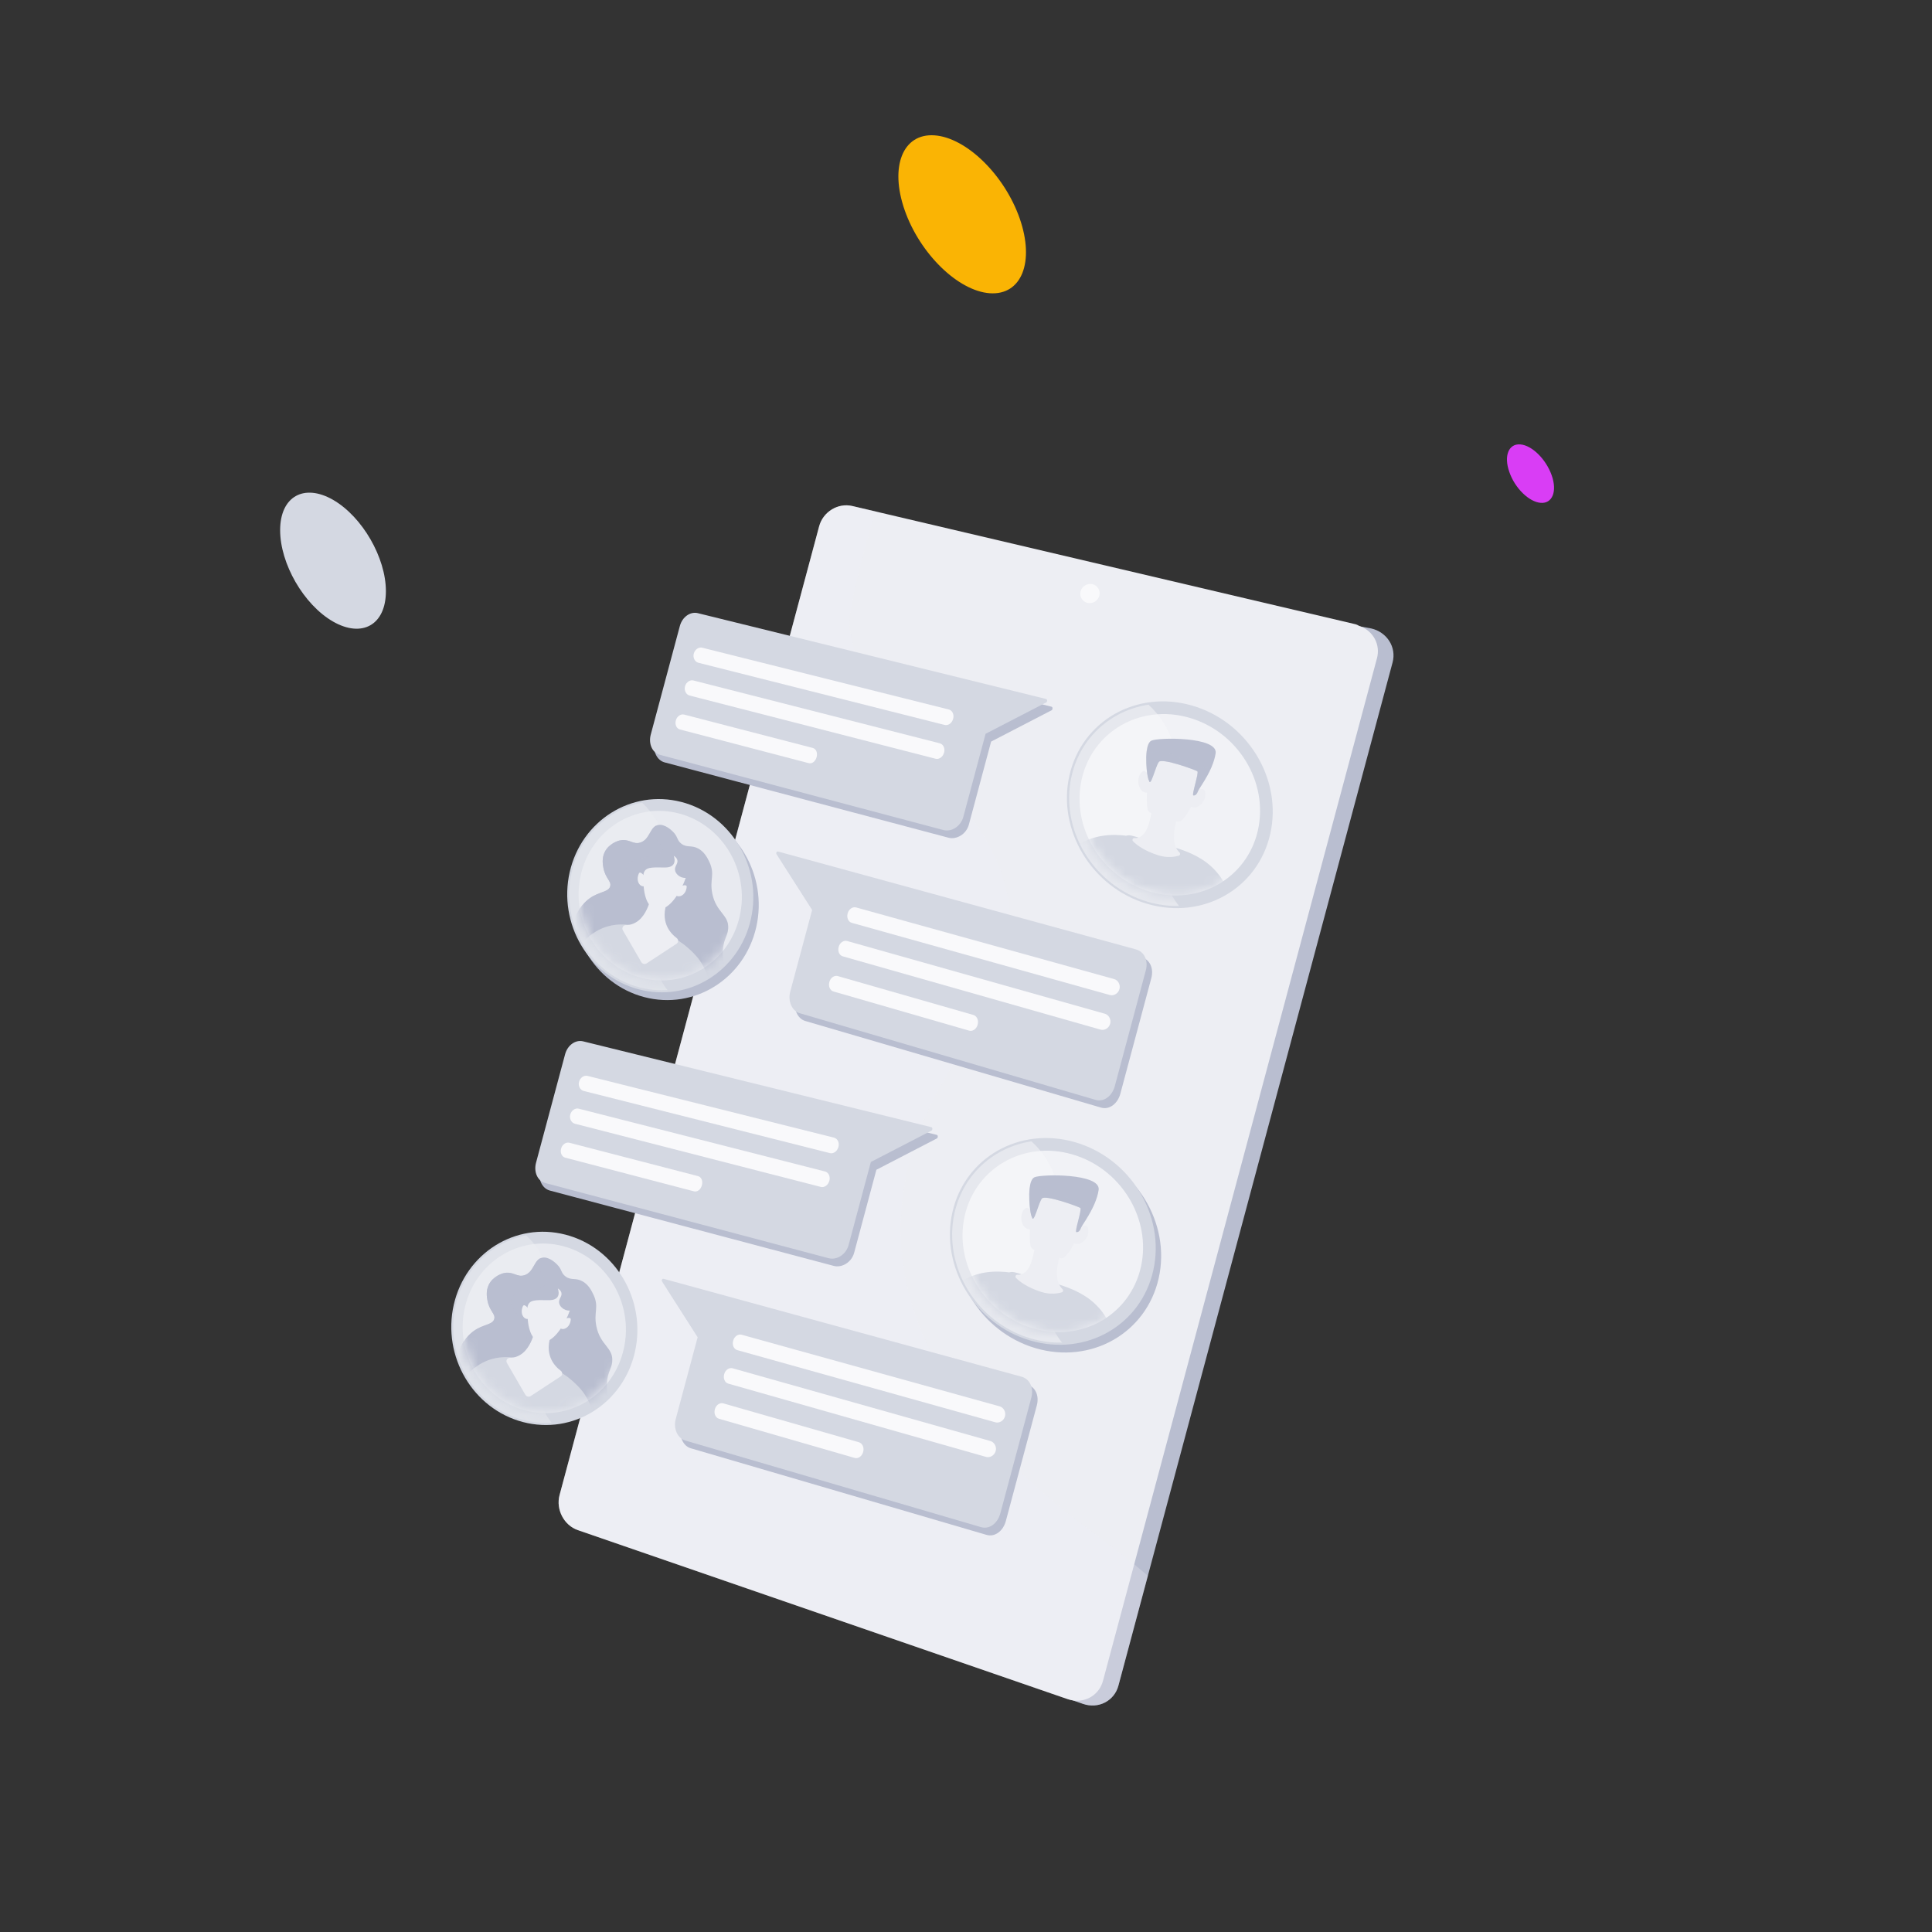 <svg viewBox="0 0 200 200" xmlns="http://www.w3.org/2000/svg">
<rect x="0" y="0" width="200" height="200" fill="#333333" stroke="none"/>
<path d="M34.493 51.752C37.508 53.5 39.948 57.725 39.948 61.202C39.948 64.678 37.489 66.08 34.455 64.332C31.439 62.585 29 58.359 29 54.883C29 51.406 31.459 50.004 34.493 51.752Z" fill="#D4D8E2"/>
<path d="M156.248 48.867C156.824 50.538 158.283 51.959 159.493 52.055C160.703 52.151 161.222 50.864 160.627 49.193C160.031 47.522 158.591 46.101 157.381 46.005C156.171 45.909 155.652 47.196 156.248 48.867Z" fill="#D93DF5"/>
<path d="M144.159 68.579L115.778 174.502C115.354 176.084 113.706 176.935 112.125 176.389L111.353 176.123L111.104 176.034L61.73 157.966C60.302 157.474 59.124 156.759 59.527 155.258L86.413 54.915C86.816 53.413 87.373 54.633 88.84 54.98L89.97 55.247L140.863 64.857C140.863 64.857 140.863 64.857 140.867 64.858L141.956 65.059C143.581 65.44 144.583 66.996 144.159 68.579Z" fill="#B9BED0"/>
<path d="M142.543 68.146L114.177 174.01C113.805 175.397 112.492 176.22 111.11 176.031C110.917 176.006 110.721 175.959 110.53 175.894L59.815 158.396C58.387 157.904 57.524 156.267 57.926 154.765L84.798 54.478C85.201 52.976 86.754 52.036 88.222 52.38L90.679 52.957L140.335 64.625C140.523 64.671 140.689 64.811 140.863 64.857C140.863 64.857 140.863 64.857 140.867 64.858C142.177 65.368 142.918 66.75 142.543 68.146Z" fill="#EDEEF3"/>
<path d="M85.011 60.453L60.103 153.412C59.727 154.813 60.513 156.333 61.846 156.79L109.532 173.137C111.002 173.639 112.53 172.847 112.924 171.375L139.132 73.567C139.526 72.094 138.615 70.589 137.105 70.23L88.183 58.5C86.81 58.173 85.386 59.052 85.011 60.453Z" fill="#EDEEF3"/>
<path d="M111.865 61.213C111.722 61.746 112.037 62.28 112.574 62.41C113.107 62.535 113.658 62.206 113.801 61.673C113.943 61.14 113.625 60.601 113.092 60.476C112.554 60.35 112.008 60.68 111.865 61.213Z" fill="#F9F9FB"/>
<path opacity="0.3" d="M118.829 163.112L115.777 174.502C115.353 176.084 113.706 176.935 112.125 176.389L111.353 176.123L111.104 176.034C110.911 176.009 110.716 175.961 110.525 175.897L59.814 158.4C58.386 157.908 57.523 156.271 57.925 154.769L84.798 54.478C85.201 52.976 86.754 52.036 88.222 52.38L90.679 52.956C90.434 53.684 90.205 54.439 89.981 55.191C89.626 56.379 89.309 57.577 89.031 58.7C88.293 61.676 87.847 64.169 87.927 64.752C89.41 75.852 101.25 81.183 104.048 91.605C106.158 99.471 101.342 105.599 97.629 112.009C86.78 130.732 97.646 147.279 113.149 158.656C114.073 159.335 114.956 160.002 115.804 160.66C116.356 161.089 116.898 161.52 117.416 161.94C117.895 162.336 118.307 162.709 118.829 163.112Z" fill="#EDEEF3"/>
<path d="M78.289 95.966C77.072 101.336 71.872 104.581 66.687 103.219C61.515 101.856 58.319 96.42 59.538 91.078C60.756 85.736 65.925 82.487 71.095 83.822C76.279 85.157 79.505 90.597 78.289 95.966Z" fill="#B9BED0"/>
<path d="M78.09 95.913C76.898 101.171 71.808 104.346 66.733 103.014C61.671 101.68 58.539 96.361 59.733 91.126C60.926 85.895 65.986 82.716 71.05 84.023C76.127 85.334 79.28 90.659 78.09 95.913Z" fill="#B9BED0"/>
<path opacity="0.8" d="M77.133 95.661C76.065 100.372 71.503 103.217 66.958 102.022C62.421 100.829 59.613 96.059 60.684 91.367C61.75 86.678 66.291 83.828 70.829 85.002C75.373 86.184 78.203 90.955 77.133 95.661Z" fill="#B9BED0"/>
<path opacity="0.5" d="M68.293 100.439C68.036 99.25 68.279 98.766 68.795 94.706C69.558 88.68 69.29 87.561 69.031 86.838C68.766 86.1 68.229 85.022 67.026 83.893C63.533 84.576 60.6 87.3 59.73 91.121C58.54 96.356 61.671 101.68 66.733 103.014C67.719 103.274 68.703 103.36 69.662 103.3C69.024 102.467 68.53 101.518 68.293 100.439Z" fill="#B9BED0"/>
<path d="M108.956 73.307C108.953 73.216 108.898 73.165 108.821 73.149L72.732 64.259C71.953 64.068 71.055 64.626 70.8 65.578L67.791 76.811C67.534 77.767 68.023 78.719 68.803 78.923L98.188 86.72C99.022 86.943 100.031 86.356 100.298 85.362L102.6 76.769L108.871 73.521C108.945 73.481 108.954 73.398 108.956 73.307Z" fill="#B9BED0"/>
<path d="M97.079 117.633C97.076 117.542 97.022 117.491 96.944 117.474L60.855 108.584C60.076 108.394 59.178 108.951 58.923 109.903L55.914 121.136C55.657 122.092 56.146 123.044 56.926 123.248L86.311 131.045C87.145 131.268 88.154 130.682 88.421 129.688L90.723 121.095L96.994 117.846C97.068 117.807 97.077 117.723 97.079 117.633Z" fill="#B9BED0"/>
<path d="M99.088 75.189C98.971 75.625 98.646 75.923 98.281 75.83L72.823 69.403C72.475 69.314 72.278 68.898 72.391 68.475L72.396 68.459C72.509 68.035 72.907 67.77 73.251 67.853L98.71 74.231C99.079 74.325 99.21 74.732 99.092 75.172L99.088 75.189Z" fill="#B9BED0"/>
<path d="M98.151 78.683C98.034 79.119 97.71 79.418 97.344 79.324L71.915 72.792C71.567 72.703 71.371 72.283 71.484 71.86L71.489 71.843C71.602 71.42 71.999 71.155 72.343 71.242L97.773 77.725C98.142 77.82 98.272 78.231 98.156 78.666L98.151 78.683Z" fill="#B9BED0"/>
<path d="M85.107 79.183C84.992 79.615 84.635 79.896 84.28 79.8L70.957 76.317C70.61 76.224 70.425 75.812 70.539 75.388L70.543 75.372C70.656 74.948 71.054 74.683 71.397 74.775L84.706 78.228C85.062 78.319 85.232 78.736 85.116 79.168L85.111 79.184L85.107 79.183Z" fill="#B9BED0"/>
<path d="M80.949 89.016C80.992 88.941 81.061 88.937 81.133 88.956L118.157 99.081C119.031 99.32 119.456 100.24 119.183 101.26L115.976 113.229C115.703 114.244 114.854 114.91 113.983 114.659L83.364 105.693C82.552 105.457 82.116 104.447 82.377 103.469L84.646 95.003L80.962 89.241C80.917 89.17 80.902 89.089 80.949 89.016Z" fill="#B9BED0"/>
<path d="M69.097 133.248C69.14 133.173 69.209 133.169 69.281 133.188L106.305 143.313C107.179 143.552 107.604 144.473 107.33 145.492L104.123 157.461C103.851 158.477 103.002 159.142 102.13 158.891L71.512 149.925C70.7 149.689 70.263 148.679 70.525 147.701L72.794 139.235L69.109 133.473C69.065 133.402 69.05 133.321 69.097 133.248Z" fill="#B9BED0"/>
<path d="M119.948 132.318C118.668 138.007 112.96 141.252 107.209 139.566C101.479 137.885 97.879 131.942 99.153 126.289C100.428 120.635 106.096 117.388 111.831 119.034C117.583 120.684 121.226 126.634 119.948 132.318Z" fill="#B9BED0"/>
<path d="M119.729 132.255C118.477 137.824 112.887 141.001 107.262 139.353C101.649 137.709 98.129 131.891 99.376 126.357C100.623 120.823 106.172 117.644 111.786 119.253C117.412 120.865 120.98 126.691 119.729 132.255Z" fill="#B9BED0"/>
<path opacity="0.8" d="M118.664 131.947C117.546 136.935 112.534 139.782 107.492 138.308C102.462 136.838 99.303 131.62 100.423 126.661C101.544 121.701 106.516 118.848 111.547 120.295C116.592 121.742 119.787 126.961 118.664 131.947Z" fill="#B9BED0"/>
<path opacity="0.5" d="M108.955 136.669C108.655 135.387 108.921 134.883 109.434 130.567C110.198 124.16 109.89 122.958 109.592 122.175C109.289 121.377 108.684 120.199 107.342 118.946C103.494 119.53 100.291 122.313 99.375 126.357C98.127 131.895 101.648 137.709 107.261 139.353C108.354 139.673 109.442 139.811 110.501 139.786C109.784 138.873 109.228 137.835 108.955 136.669Z" fill="#B9BED0"/>
<path d="M118.632 132.066C117.514 137.053 112.502 139.9 107.461 138.423C102.431 136.952 99.272 131.735 100.393 126.775C101.513 121.815 106.486 118.962 111.517 120.41C116.561 121.857 119.755 127.079 118.632 132.066Z" fill="#B9BED0"/>
<mask id="mask0_5866_14441" style="mask-type:luminance" maskUnits="userSpaceOnUse" x="100" y="120" width="19" height="19">
<path d="M118.632 132.066C117.514 137.053 112.502 139.9 107.461 138.423C102.431 136.952 99.272 131.735 100.393 126.775C101.513 121.815 106.486 118.962 111.517 120.41C116.561 121.857 119.755 127.079 118.632 132.066Z" fill="white"/>
</mask>
<g mask="url(#mask0_5866_14441)">
<path d="M95.206 141.832C94.974 139.502 96.994 136.48 98.112 135.169C101.374 131.337 105.231 132.393 108.417 133.264C111.568 134.127 114.636 134.967 115.928 139.181C116.778 141.948 116.995 146.605 115.493 148.556C113.92 150.601 111.799 147.906 105.669 145.837C99.029 143.591 95.501 144.745 95.206 141.832Z" fill="#B9BED0"/>
<path d="M111.232 134.672C111.079 135.243 109.482 135.482 107.748 134.931C106.018 134.381 104.805 133.254 104.957 132.687C105.109 132.12 106.437 132.816 108.168 133.361C109.904 133.908 111.386 134.096 111.232 134.672Z" fill="#B9BED0"/>
<path d="M107.996 129.334C107.519 129.183 107.73 132.849 105.88 132.762C105.701 132.754 105.617 132.968 105.745 133.097C106.142 133.494 106.927 134.085 108.356 134.54C109.288 134.836 110.063 134.703 110.481 134.579C110.624 134.536 110.659 134.355 110.547 134.248C110.081 133.806 109.57 132.698 110.479 130.203L107.996 129.334Z" fill="#B9BED0"/>
<path d="M107.617 124.911C107.614 124.955 106.946 128.023 107.236 129.751C107.32 130.25 108.326 130.506 108.984 130.655C109.557 130.786 110.381 131.265 110.736 130.956C112.149 129.725 113.004 125.842 113.004 125.842C113.004 125.842 112.834 124.413 110.724 123.807C108.63 123.21 107.617 124.911 107.617 124.911Z" fill="#B9BED0"/>
<path d="M107.668 126.684C107.668 126.684 107.367 126.045 106.974 125.854C106.581 125.662 106.036 126.632 106.409 127.489C106.783 128.346 107.583 127.98 107.583 127.98L107.668 126.684Z" fill="#B9BED0"/>
<path d="M111.93 128.003C111.93 128.003 112.505 127.635 112.939 127.692C113.371 127.754 113.359 128.898 112.605 129.412C111.855 129.928 111.355 129.15 111.355 129.15L111.93 128.003Z" fill="#B9BED0"/>
<path d="M113.872 125.394C113.351 126.61 112.559 127.654 112.473 127.89C112.354 128.216 112.19 128.371 111.984 128.344C111.779 128.316 112.584 125.988 112.395 125.846C112.21 125.706 108.764 124.456 108.422 124.868C108.075 125.283 107.574 127.543 107.396 126.819C107.396 126.819 107.285 126.658 107.196 126.008C107.14 125.608 107.05 124.573 107.152 123.752C107.217 123.239 107.364 122.807 107.641 122.672C108.368 122.328 114.533 122.252 114.293 123.974C114.225 124.45 114.068 124.934 113.872 125.394Z" fill="#B9BED0"/>
<path opacity="0.3" d="M113.872 125.394C113.351 126.61 112.559 127.654 112.473 127.89C112.354 128.216 112.19 128.371 111.985 128.344C111.779 128.316 112.584 125.988 112.395 125.846C112.211 125.706 108.764 124.456 108.422 124.868C108.075 125.283 107.574 127.543 107.396 126.819C107.396 126.819 107.285 126.658 107.196 126.008C107.14 125.608 107.05 124.573 107.152 123.752C107.27 123.87 107.488 123.955 107.898 123.861C108.77 123.655 109.566 123.9 110.742 124.587C111.819 125.22 113.134 125.745 113.872 125.394Z" fill="#B9BED0"/>
</g>
<path d="M77.728 95.163C76.512 100.533 71.312 103.778 66.126 102.416C60.955 101.053 57.759 95.617 58.977 90.275C60.195 84.933 65.365 81.684 70.535 83.019C75.722 84.359 78.944 89.798 77.728 95.163Z" fill="#D4D8E2"/>
<path d="M77.528 95.114C76.337 100.372 71.246 103.548 66.171 102.215C61.11 100.881 57.978 95.562 59.172 90.327C60.365 85.096 65.425 81.918 70.489 83.225C75.566 84.535 78.723 89.861 77.528 95.114Z" fill="#D4D8E2"/>
<path opacity="0.8" d="M76.571 94.862C75.504 99.573 70.942 102.418 66.396 101.223C61.859 100.03 59.052 95.26 60.123 90.568C61.189 85.879 65.73 83.029 70.267 84.204C74.812 85.385 77.642 90.156 76.571 94.862Z" fill="#EDEEF3"/>
<path opacity="0.5" d="M67.737 99.637C67.48 98.448 67.723 97.964 68.24 93.904C69.002 87.878 68.735 86.759 68.475 86.036C68.21 85.298 67.674 84.221 66.471 83.091C62.978 83.774 60.044 86.498 59.174 90.319C57.981 95.549 61.112 100.873 66.174 102.206C67.161 102.466 68.144 102.553 69.103 102.493C68.463 101.668 67.969 100.719 67.737 99.637Z" fill="#EDEEF3"/>
<mask id="mask1_5866_14441" style="mask-type:luminance" maskUnits="userSpaceOnUse" x="59" y="83" width="18" height="19">
<path d="M76.554 94.858C75.487 99.569 70.925 102.414 66.379 101.219C61.842 100.026 59.035 95.256 60.106 90.564C61.172 85.875 65.713 83.024 70.25 84.199C74.791 85.379 77.62 90.151 76.554 94.858Z" fill="white"/>
</mask>
<g mask="url(#mask1_5866_14441)">
<path d="M63.32 99.519C60.117 97.967 59.486 97.363 59.342 96.544C59.13 95.358 59.939 93.775 61.064 92.979C62.054 92.278 63.033 92.364 63.174 91.721C63.292 91.195 62.669 90.947 62.464 89.835C62.406 89.511 62.289 88.881 62.581 88.248C63.012 87.316 64.014 87.045 64.093 87.02C65.14 86.752 65.495 87.491 66.308 87.215C67.327 86.867 67.263 85.53 68.17 85.397C68.831 85.297 69.476 85.919 69.643 86.077C70.205 86.618 70.04 86.963 70.537 87.341C71.121 87.784 71.55 87.454 72.269 87.833C72.865 88.147 73.205 88.723 73.458 89.285C74.028 90.544 73.447 91.037 73.732 92.478C74.134 94.513 75.521 94.685 75.377 96.188C75.298 96.974 74.891 97.223 74.827 98.444C74.782 99.271 74.956 99.467 74.866 99.938C74.618 101.286 72.784 101.987 72.448 102.11C70.3 102.863 67.932 101.752 63.32 99.519Z" fill="#B9BED0"/>
<path opacity="0.7" d="M69.743 97.717C67.495 96.883 65.377 98.578 64.91 97.868C64.468 97.197 66.553 95.964 66.531 93.814C66.506 91.707 64.478 90.697 64.941 89.646C65.463 88.458 68.424 88.933 68.602 87.997C68.709 87.445 67.718 87.049 67.746 86.131C67.754 85.883 67.833 85.655 67.95 85.456C67.27 85.758 67.237 86.897 66.31 87.211C65.497 87.487 65.141 86.748 64.095 87.016C64.013 87.035 63.013 87.311 62.582 88.243C62.29 88.877 62.403 89.506 62.465 89.831C62.671 90.942 63.293 91.191 63.175 91.717C63.031 92.359 62.051 92.273 61.065 92.975C59.94 93.771 59.131 95.354 59.343 96.54C59.492 97.355 60.123 97.964 63.321 99.515C67.933 101.748 70.302 102.859 72.445 102.105C73.281 101.812 74.337 101.201 74.718 100.492C74.273 100.713 73.887 100.768 73.546 100.736C71.97 100.576 71.785 98.473 69.743 97.717Z" fill="#B9BED0"/>
<path d="M57.453 104.677C57.283 103.044 58.234 100.868 58.439 100.406C59.224 98.612 60.208 97.647 60.563 97.302C63.008 94.946 65.591 95.715 67.555 96.305C68.533 96.599 69.558 96.869 70.688 97.694C70.688 97.694 71.588 98.347 72.27 99.201C74.325 101.774 74.748 108.385 72.073 110.009C70.383 111.034 69.543 108.787 63.631 107.869C61.302 107.508 58.814 107.349 57.775 105.679C57.6 105.4 57.497 105.074 57.453 104.677Z" fill="#D4D8E2"/>
<path d="M67.444 92.539C67.444 92.539 67.03 95.761 64.764 95.771C64.505 95.774 64.344 96.071 64.477 96.301L66.384 99.592C66.499 99.79 66.749 99.853 66.942 99.728L70.039 97.696C70.242 97.565 70.251 97.259 70.055 97.111C69.371 96.601 68.237 95.368 69.133 93.173L67.444 92.539Z" fill="#EDEEF3"/>
<path d="M66.62 90.454C66.611 90.488 66.365 93.674 67.823 94.087C69.209 94.481 70.334 92.397 70.788 91.399C70.852 91.226 70.921 91.054 70.986 90.881C70.885 90.885 70.631 90.885 70.369 90.729C70.31 90.695 69.935 90.468 69.88 90.081C69.819 89.652 70.204 89.433 70.121 89.048C70.071 88.826 69.893 88.679 69.749 88.59C69.813 88.775 69.917 89.184 69.717 89.471C69.585 89.662 69.313 89.811 68.808 89.803C67.355 89.776 66.786 89.764 66.62 90.454Z" fill="#EDEEF3"/>
<path d="M66.877 90.913C66.877 90.913 66.304 90.043 66.132 90.428C65.773 91.23 66.289 91.876 66.701 91.723C67.114 91.571 66.877 90.913 66.877 90.913Z" fill="#EDEEF3"/>
<path d="M70.196 91.848C70.196 91.848 71.129 91.395 71.087 91.824C71 92.707 70.225 92.994 69.942 92.642C69.66 92.29 70.196 91.848 70.196 91.848Z" fill="#EDEEF3"/>
</g>
<path d="M65.727 139.954C64.51 145.324 59.31 148.569 54.125 147.207C48.953 145.844 45.757 140.408 46.975 135.066C48.194 129.724 53.363 126.475 58.533 127.81C63.72 129.15 66.942 134.589 65.727 139.954Z" fill="#D4D8E2"/>
<path d="M65.526 139.905C64.335 145.163 59.245 148.338 54.169 147.006C49.108 145.672 45.976 140.353 47.17 135.118C48.363 129.887 53.423 126.708 58.487 128.015C63.564 129.326 66.721 134.652 65.526 139.905Z" fill="#D4D8E2"/>
<path opacity="0.8" d="M64.569 139.653C63.502 144.364 58.94 147.209 54.394 146.014C49.858 144.821 47.05 140.051 48.121 135.359C49.187 130.67 53.728 127.82 58.265 128.995C62.81 130.176 65.64 134.947 64.569 139.653Z" fill="#EDEEF3"/>
<path opacity="0.5" d="M55.735 144.428C55.478 143.239 55.721 142.755 56.238 138.695C57 132.669 56.733 131.55 56.473 130.827C56.208 130.089 55.672 129.011 54.469 127.882C50.976 128.565 48.042 131.289 47.172 135.109C45.979 140.34 49.11 145.664 54.172 146.997C55.159 147.257 56.142 147.344 57.102 147.284C56.461 146.459 55.967 145.51 55.735 144.428Z" fill="#EDEEF3"/>
<mask id="mask2_5866_14441" style="mask-type:luminance" maskUnits="userSpaceOnUse" x="47" y="128" width="18" height="19">
<path d="M64.552 139.649C63.485 144.36 58.923 147.205 54.377 146.01C49.841 144.817 47.033 140.047 48.104 135.355C49.17 130.666 53.711 127.815 58.249 128.99C62.789 130.17 65.619 134.942 64.552 139.649Z" fill="white"/>
</mask>
<g mask="url(#mask2_5866_14441)">
<path d="M51.319 144.31C48.116 142.758 47.484 142.154 47.341 141.335C47.128 140.149 47.938 138.566 49.062 137.77C50.053 137.069 51.032 137.155 51.172 136.512C51.291 135.986 50.668 135.738 50.462 134.626C50.404 134.302 50.287 133.672 50.58 133.039C51.011 132.107 52.013 131.836 52.092 131.811C53.139 131.543 53.494 132.282 54.307 132.006C55.325 131.658 55.262 130.321 56.168 130.187C56.83 130.088 57.475 130.71 57.641 130.868C58.204 131.409 58.038 131.754 58.536 132.132C59.12 132.575 59.548 132.245 60.268 132.624C60.864 132.938 61.204 133.514 61.457 134.076C62.026 135.335 61.445 135.828 61.73 137.269C62.133 139.304 63.52 139.476 63.375 140.979C63.296 141.765 62.889 142.014 62.825 143.235C62.78 144.062 62.955 144.258 62.865 144.729C62.617 146.077 60.783 146.778 60.446 146.901C58.299 147.654 55.93 146.543 51.319 144.31Z" fill="#B9BED0"/>
<path opacity="0.7" d="M57.741 142.508C55.493 141.674 53.375 143.369 52.908 142.659C52.467 141.988 54.552 140.755 54.529 138.604C54.504 136.498 52.476 135.488 52.939 134.437C53.461 133.249 56.422 133.725 56.6 132.788C56.707 132.237 55.716 131.839 55.744 130.922C55.752 130.675 55.831 130.446 55.948 130.246C55.268 130.55 55.235 131.688 54.308 132.002C53.495 132.278 53.139 131.539 52.093 131.807C52.011 131.826 51.011 132.102 50.58 133.034C50.288 133.668 50.401 134.297 50.463 134.622C50.669 135.734 51.291 135.982 51.173 136.508C51.029 137.15 50.049 137.064 49.063 137.766C47.938 138.562 47.129 140.145 47.342 141.331C47.49 142.146 48.121 142.755 51.319 144.306C55.931 146.539 58.3 147.65 60.443 146.896C61.279 146.603 62.335 145.992 62.716 145.283C62.271 145.504 61.885 145.559 61.544 145.527C59.968 145.367 59.783 143.264 57.741 142.508Z" fill="#B9BED0"/>
<path d="M45.452 149.467C45.281 147.835 46.232 145.659 46.437 145.197C47.222 143.403 48.206 142.438 48.561 142.093C51.006 139.737 53.589 140.506 55.553 141.096C56.531 141.39 57.556 141.66 58.686 142.484C58.686 142.484 59.586 143.138 60.269 143.992C62.322 146.565 62.746 153.176 60.071 154.799C58.381 155.825 57.541 153.578 51.629 152.66C49.3 152.299 46.812 152.14 45.773 150.469C45.598 150.191 45.495 149.865 45.452 149.467Z" fill="#D4D8E2"/>
<path d="M55.442 137.33C55.442 137.33 55.028 140.552 52.762 140.562C52.503 140.565 52.342 140.862 52.475 141.092L54.382 144.383C54.497 144.581 54.747 144.644 54.94 144.519L58.037 142.487C58.24 142.356 58.249 142.05 58.053 141.902C57.369 141.392 56.235 140.159 57.131 137.964L55.442 137.33Z" fill="#EDEEF3"/>
<path d="M54.618 135.245C54.609 135.279 54.363 138.465 55.821 138.878C57.208 139.272 58.333 137.188 58.786 136.19C58.851 136.017 58.919 135.845 58.984 135.672C58.883 135.676 58.629 135.676 58.367 135.52C58.308 135.486 57.934 135.259 57.879 134.872C57.817 134.443 58.202 134.224 58.119 133.839C58.07 133.617 57.892 133.47 57.748 133.381C57.811 133.566 57.915 133.975 57.716 134.262C57.583 134.453 57.312 134.602 56.806 134.594C55.353 134.567 54.785 134.555 54.618 135.245Z" fill="#EDEEF3"/>
<path d="M54.876 135.704C54.876 135.704 54.302 134.834 54.131 135.219C53.771 136.021 54.287 136.667 54.7 136.514C55.112 136.362 54.876 135.704 54.876 135.704Z" fill="#EDEEF3"/>
<path d="M58.194 136.639C58.194 136.639 59.127 136.186 59.085 136.615C58.998 137.498 58.223 137.785 57.941 137.433C57.659 137.08 58.194 136.639 58.194 136.639Z" fill="#EDEEF3"/>
</g>
<path d="M108.394 72.509C108.392 72.417 108.337 72.366 108.26 72.35L72.24 63.474C71.461 63.283 70.631 63.859 70.376 64.811L67.366 76.044C67.11 77 67.531 77.934 68.31 78.138L97.658 85.924C98.491 86.148 99.459 85.55 99.725 84.556L102.027 75.963L108.303 72.715C108.38 72.681 108.393 72.599 108.394 72.509Z" fill="#D4D8E2"/>
<path d="M96.518 116.834C96.515 116.743 96.461 116.692 96.383 116.676L60.363 107.799C59.584 107.609 58.754 108.185 58.499 109.136L55.489 120.369C55.233 121.326 55.654 122.259 56.434 122.463L85.781 130.25C86.614 130.473 87.582 129.875 87.848 128.881L90.151 120.288L96.426 117.041C96.503 117.007 96.516 116.924 96.518 116.834Z" fill="#D4D8E2"/>
<path d="M98.663 74.422C98.547 74.858 98.154 75.138 97.789 75.045L72.293 68.608C71.945 68.519 71.706 68.092 71.819 67.669L71.823 67.652C71.937 67.229 72.338 66.965 72.688 67.049L98.218 73.446C98.587 73.54 98.79 73.966 98.672 74.406L98.668 74.423L98.663 74.422Z" fill="#F9F9FB"/>
<path d="M97.725 77.921C97.609 78.357 97.216 78.637 96.851 78.544L71.383 72.001C71.035 71.912 70.797 71.481 70.91 71.058L70.915 71.041C71.028 70.618 71.43 70.354 71.778 70.442L97.28 76.945C97.649 77.039 97.851 77.469 97.734 77.905L97.73 77.922L97.725 77.921Z" fill="#F9F9FB"/>
<path d="M84.534 78.381C84.418 78.813 84.066 79.095 83.71 78.999L70.383 75.514C70.036 75.422 69.847 75.008 69.961 74.585L69.965 74.568C70.079 74.145 70.481 73.881 70.827 73.974L84.132 77.426C84.489 77.517 84.654 77.933 84.538 78.364L84.534 78.381Z" fill="#F9F9FB"/>
<path d="M86.786 118.748C86.67 119.183 86.277 119.464 85.912 119.37L60.416 112.933C60.068 112.844 59.828 112.418 59.942 111.994L59.946 111.978C60.06 111.554 60.462 111.29 60.811 111.375L86.341 117.771C86.71 117.866 86.913 118.292 86.795 118.732L86.791 118.749L86.786 118.748Z" fill="#F9F9FB"/>
<path d="M85.848 122.246C85.732 122.682 85.339 122.962 84.974 122.869L59.506 116.326C59.158 116.237 58.92 115.806 59.033 115.383L59.038 115.366C59.151 114.943 59.553 114.679 59.901 114.768L85.403 121.27C85.772 121.364 85.974 121.795 85.857 122.231L85.853 122.248L85.848 122.246Z" fill="#F9F9FB"/>
<path d="M72.656 122.707C72.541 123.138 72.189 123.42 71.833 123.325L58.506 119.84C58.159 119.747 57.97 119.334 58.084 118.911L58.088 118.894C58.201 118.471 58.603 118.206 58.95 118.299L72.255 121.751C72.611 121.842 72.776 122.258 72.661 122.69L72.656 122.707Z" fill="#F9F9FB"/>
<path d="M80.388 88.217C80.431 88.142 80.5 88.138 80.572 88.157L117.591 98.281C118.466 98.519 118.886 99.439 118.613 100.459L115.406 112.428C115.134 113.443 114.293 114.111 113.417 113.858L82.794 104.891C81.983 104.656 81.542 103.644 81.803 102.667L84.073 94.197L80.393 88.436C80.351 88.37 80.341 88.29 80.388 88.217Z" fill="#D4D8E2"/>
<path d="M68.536 132.449C68.579 132.374 68.648 132.37 68.72 132.389L105.739 142.513C106.614 142.752 107.034 143.671 106.761 144.691L103.554 156.66C103.282 157.675 102.441 158.343 101.565 158.091L70.942 149.124C70.13 148.888 69.689 147.876 69.951 146.899L72.221 138.429L68.541 132.668C68.499 132.602 68.489 132.523 68.536 132.449Z" fill="#D4D8E2"/>
<path d="M115.889 102.382C116.009 101.933 115.735 101.465 115.347 101.357L88.631 93.94C88.268 93.838 87.869 94.108 87.753 94.543L87.747 94.564C87.63 95 87.814 95.43 88.177 95.532L114.901 103.006C115.285 103.113 115.758 102.854 115.878 102.406L115.885 102.381L115.889 102.382Z" fill="#F9F9FB"/>
<path d="M114.926 105.974C115.047 105.525 114.773 105.057 114.386 104.945L87.7 97.413C87.337 97.312 86.94 97.577 86.823 98.013L86.817 98.034C86.701 98.47 86.885 98.9 87.247 99.001L113.941 106.589C114.325 106.697 114.797 106.438 114.918 105.99L114.922 105.973L114.926 105.974Z" fill="#F9F9FB"/>
<path d="M101.209 106.057C101.328 105.613 101.129 105.174 100.754 105.065L86.736 101.046C86.374 100.94 85.975 101.209 85.859 101.645L85.853 101.666C85.736 102.102 85.92 102.532 86.282 102.638L100.319 106.69C100.693 106.799 101.085 106.523 101.204 106.079L101.209 106.057Z" fill="#F9F9FB"/>
<path d="M104.037 146.614C104.157 146.165 103.883 145.698 103.495 145.589L76.779 138.172C76.416 138.07 76.017 138.34 75.901 138.776L75.895 138.797C75.778 139.232 75.962 139.663 76.325 139.764L103.049 147.238C103.433 147.345 103.906 147.087 104.026 146.638L104.033 146.613L104.037 146.614Z" fill="#F9F9FB"/>
<path d="M103.075 150.206C103.195 149.757 102.921 149.29 102.534 149.177L75.848 141.645C75.485 141.544 75.088 141.809 74.971 142.245L74.965 142.266C74.849 142.702 75.033 143.132 75.395 143.234L102.089 150.822C102.473 150.929 102.946 150.67 103.066 150.222L103.07 150.205L103.075 150.206Z" fill="#F9F9FB"/>
<path d="M89.358 150.29C89.477 149.845 89.277 149.406 88.902 149.297L74.884 145.278C74.522 145.172 74.124 145.441 74.007 145.877L74.001 145.898C73.884 146.334 74.068 146.764 74.43 146.87L88.467 150.922C88.841 151.031 89.233 150.755 89.352 150.311L89.358 150.29Z" fill="#F9F9FB"/>
<path d="M119.386 131.52C118.107 137.208 112.399 140.453 106.648 138.767C100.917 137.086 97.318 131.143 98.592 125.49C99.867 119.836 105.534 116.589 111.27 118.235C117.022 119.885 120.665 125.836 119.386 131.52Z" fill="#D4D8E2"/>
<path d="M119.167 131.456C117.916 137.025 112.326 140.202 106.7 138.554C101.087 136.91 97.567 131.092 98.814 125.558C100.061 120.025 105.611 116.845 111.224 118.454C116.855 120.067 120.418 125.892 119.167 131.456Z" fill="#D4D8E2"/>
<path opacity="0.8" d="M118.107 131.149C116.988 136.137 111.976 138.984 106.934 137.511C101.905 136.041 98.746 130.823 99.866 125.863C100.987 120.903 105.959 118.05 110.99 119.498C116.03 120.943 119.226 126.162 118.107 131.149Z" fill="#F9F9FB"/>
<path opacity="0.5" d="M108.394 135.87C108.094 134.588 108.36 134.084 108.873 129.768C109.637 123.361 109.329 122.159 109.031 121.376C108.728 120.578 108.123 119.401 106.781 118.148C102.933 118.731 99.73 121.514 98.814 125.558C97.566 131.096 101.087 136.91 106.7 138.554C107.793 138.874 108.881 139.012 109.94 138.987C109.224 138.07 108.667 137.036 108.394 135.87Z" fill="#F9F9FB"/>
<mask id="mask3_5866_14441" style="mask-type:luminance" maskUnits="userSpaceOnUse" x="99" y="119" width="20" height="20">
<path d="M118.077 131.264C116.958 136.251 111.946 139.098 106.905 137.621C101.876 136.151 98.716 130.933 99.837 125.973C100.957 121.013 105.93 118.16 110.961 119.608C116 121.058 119.195 126.276 118.077 131.264Z" fill="white"/>
</mask>
<g mask="url(#mask3_5866_14441)">
<path d="M94.646 141.029C94.413 138.699 96.434 135.677 97.552 134.366C100.814 130.533 104.671 131.59 107.857 132.461C111.008 133.324 114.075 134.164 115.368 138.378C116.218 141.145 116.435 145.802 114.933 147.753C113.36 149.798 111.239 147.103 105.109 145.034C98.468 142.792 94.939 143.946 94.646 141.029Z" fill="#D4D8E2"/>
<path d="M110.672 133.869C110.519 134.44 108.922 134.679 107.188 134.128C105.458 133.578 104.246 132.451 104.397 131.884C104.549 131.317 105.877 132.013 107.609 132.558C109.343 133.109 110.825 133.298 110.672 133.869Z" fill="#D4D8E2"/>
<path d="M107.435 128.535C106.958 128.384 107.169 132.05 105.319 131.963C105.14 131.956 105.056 132.169 105.184 132.298C105.581 132.695 106.366 133.286 107.795 133.742C108.727 134.037 109.502 133.904 109.92 133.781C110.063 133.737 110.098 133.556 109.986 133.449C109.52 133.007 109.009 131.9 109.918 129.404L107.435 128.535Z" fill="#EDEEF3"/>
<path d="M107.057 124.107C107.054 124.152 106.386 127.22 106.676 128.948C106.76 129.447 107.766 129.703 108.424 129.852C108.997 129.983 109.821 130.462 110.176 130.153C111.589 128.922 112.444 125.038 112.444 125.038C112.444 125.038 112.273 123.61 110.164 123.004C108.069 122.411 107.057 124.107 107.057 124.107Z" fill="#EDEEF3"/>
<path d="M107.107 125.885C107.107 125.885 106.806 125.246 106.413 125.055C106.02 124.864 105.475 125.833 105.848 126.69C106.221 127.548 107.022 127.182 107.022 127.182L107.107 125.885Z" fill="#EDEEF3"/>
<path d="M111.371 127.2C111.371 127.2 111.945 126.832 112.379 126.889C112.811 126.951 112.799 128.095 112.045 128.609C111.295 129.125 110.796 128.347 110.796 128.347L111.371 127.2Z" fill="#EDEEF3"/>
<path d="M113.311 124.595C112.79 125.811 111.998 126.855 111.912 127.091C111.793 127.417 111.629 127.573 111.423 127.545C111.217 127.517 112.023 125.189 111.834 125.047C111.649 124.907 108.202 123.657 107.861 124.069C107.514 124.484 107.012 126.744 106.834 126.02C106.834 126.02 106.723 125.859 106.635 125.21C106.579 124.809 106.489 123.774 106.591 122.953C106.656 122.44 106.803 122.008 107.08 121.873C107.807 121.529 113.971 121.453 113.732 123.175C113.665 123.647 113.507 124.135 113.311 124.595Z" fill="#B9BED0"/>
<path opacity="0.3" d="M113.311 124.595C112.79 125.811 111.998 126.855 111.912 127.091C111.793 127.417 111.629 127.573 111.423 127.545C111.217 127.517 112.023 125.189 111.834 125.047C111.649 124.907 108.202 123.657 107.861 124.069C107.514 124.484 107.012 126.744 106.834 126.02C106.834 126.02 106.723 125.859 106.634 125.21C106.578 124.809 106.489 123.774 106.591 122.953C106.709 123.071 106.926 123.156 107.337 123.062C108.208 122.856 109.004 123.101 110.18 123.788C111.259 124.417 112.573 124.946 113.311 124.595Z" fill="#B9BED0"/>
</g>
<path d="M131.498 86.318C130.219 92.006 124.511 95.251 118.759 93.565C113.029 91.885 109.43 85.941 110.704 80.288C111.979 74.635 117.646 71.387 123.381 73.033C129.133 74.683 132.776 80.634 131.498 86.318Z" fill="#D4D8E2"/>
<path d="M131.279 86.254C130.027 91.823 124.437 95 118.812 93.352C113.199 91.708 109.679 85.89 110.926 80.356C112.173 74.823 117.722 71.644 123.336 73.252C128.967 74.865 132.53 80.69 131.279 86.254Z" fill="#D4D8E2"/>
<path opacity="0.8" d="M130.219 85.948C129.1 90.935 124.088 93.782 119.046 92.309C114.017 90.839 110.857 85.621 111.978 80.661C113.098 75.701 118.071 72.848 123.102 74.296C128.142 75.742 131.338 80.96 130.219 85.948Z" fill="#F9F9FB"/>
<path opacity="0.5" d="M120.506 90.668C120.206 89.386 120.473 88.882 120.985 84.566C121.749 78.159 121.441 76.957 121.143 76.174C120.84 75.376 120.235 74.199 118.893 72.946C115.045 73.529 111.842 76.312 110.926 80.356C109.678 85.894 113.199 91.708 118.812 93.352C119.905 93.672 120.993 93.81 122.052 93.785C121.336 92.868 120.779 91.834 120.506 90.668Z" fill="#F9F9FB"/>
<mask id="mask4_5866_14441" style="mask-type:luminance" maskUnits="userSpaceOnUse" x="111" y="74" width="20" height="19">
<path d="M130.188 86.062C129.07 91.049 124.058 93.896 119.017 92.419C113.987 90.949 110.828 85.731 111.949 80.771C113.069 75.811 118.042 72.958 123.072 74.406C128.112 75.856 131.307 81.074 130.188 86.062Z" fill="white"/>
</mask>
<g mask="url(#mask4_5866_14441)">
<path d="M106.758 95.827C106.525 93.497 108.546 90.475 109.663 89.164C112.926 85.332 116.783 86.388 119.969 87.259C123.12 88.122 126.187 88.962 127.48 93.176C128.33 95.944 128.547 100.6 127.045 102.551C125.472 104.596 123.351 101.901 117.221 99.832C110.58 97.59 107.051 98.744 106.758 95.827Z" fill="#D4D8E2"/>
<path d="M122.784 88.667C122.631 89.238 121.034 89.477 119.3 88.926C117.57 88.376 116.357 87.249 116.509 86.682C116.661 86.115 117.989 86.811 119.72 87.356C121.455 87.907 122.937 88.096 122.784 88.667Z" fill="#D4D8E2"/>
<path d="M119.547 83.333C119.07 83.183 119.28 86.848 117.431 86.761C117.251 86.754 117.167 86.967 117.296 87.097C117.693 87.493 118.478 88.084 119.906 88.54C120.838 88.835 121.613 88.702 122.032 88.579C122.175 88.535 122.21 88.354 122.098 88.247C121.631 87.805 121.121 86.698 122.03 84.202L119.547 83.333Z" fill="#EDEEF3"/>
<path d="M119.169 78.906C119.166 78.95 118.498 82.018 118.788 83.746C118.872 84.245 119.878 84.501 120.536 84.65C121.109 84.781 121.933 85.26 122.287 84.951C123.701 83.72 124.556 79.837 124.556 79.837C124.556 79.837 124.385 78.408 122.276 77.802C120.181 77.209 119.169 78.906 119.169 78.906Z" fill="#EDEEF3"/>
<path d="M119.218 80.683C119.218 80.683 118.918 80.045 118.525 79.853C118.132 79.662 117.586 80.631 117.96 81.488C118.333 82.346 119.134 81.98 119.134 81.98L119.218 80.683Z" fill="#EDEEF3"/>
<path d="M123.482 81.998C123.482 81.998 124.057 81.63 124.49 81.687C124.923 81.749 124.911 82.893 124.157 83.407C123.406 83.923 122.907 83.145 122.907 83.145L123.482 81.998Z" fill="#EDEEF3"/>
<path d="M125.423 79.393C124.902 80.609 124.11 81.653 124.024 81.889C123.905 82.215 123.741 82.371 123.535 82.343C123.329 82.315 124.135 79.987 123.946 79.845C123.761 79.705 120.314 78.455 119.973 78.867C119.626 79.282 119.124 81.542 118.946 80.819C118.946 80.819 118.835 80.657 118.746 80.008C118.69 79.607 118.601 78.572 118.703 77.751C118.767 77.238 118.915 76.806 119.191 76.671C119.919 76.327 126.083 76.251 125.844 77.973C125.776 78.445 125.618 78.933 125.423 79.393Z" fill="#B9BED0"/>
<path opacity="0.3" d="M125.422 79.393C124.901 80.609 124.109 81.653 124.024 81.889C123.904 82.215 123.74 82.371 123.535 82.343C123.329 82.315 124.134 79.987 123.945 79.845C123.761 79.705 120.314 78.455 119.972 78.867C119.625 79.282 119.124 81.542 118.946 80.819C118.946 80.819 118.835 80.657 118.746 80.008C118.69 79.607 118.6 78.572 118.702 77.751C118.82 77.869 119.038 77.954 119.448 77.861C120.32 77.654 121.116 77.899 122.292 78.586C123.37 79.215 124.684 79.744 125.422 79.393Z" fill="#B9BED0"/>
</g>
<path d="M93.65 21.751C95.225 26.265 99.182 30.125 102.466 30.356C105.751 30.586 107.133 27.129 105.559 22.615C103.984 18.102 100.027 14.241 96.743 14.011C93.458 13.78 92.076 17.238 93.65 21.751Z" fill="#FAB404"/>
</svg>
